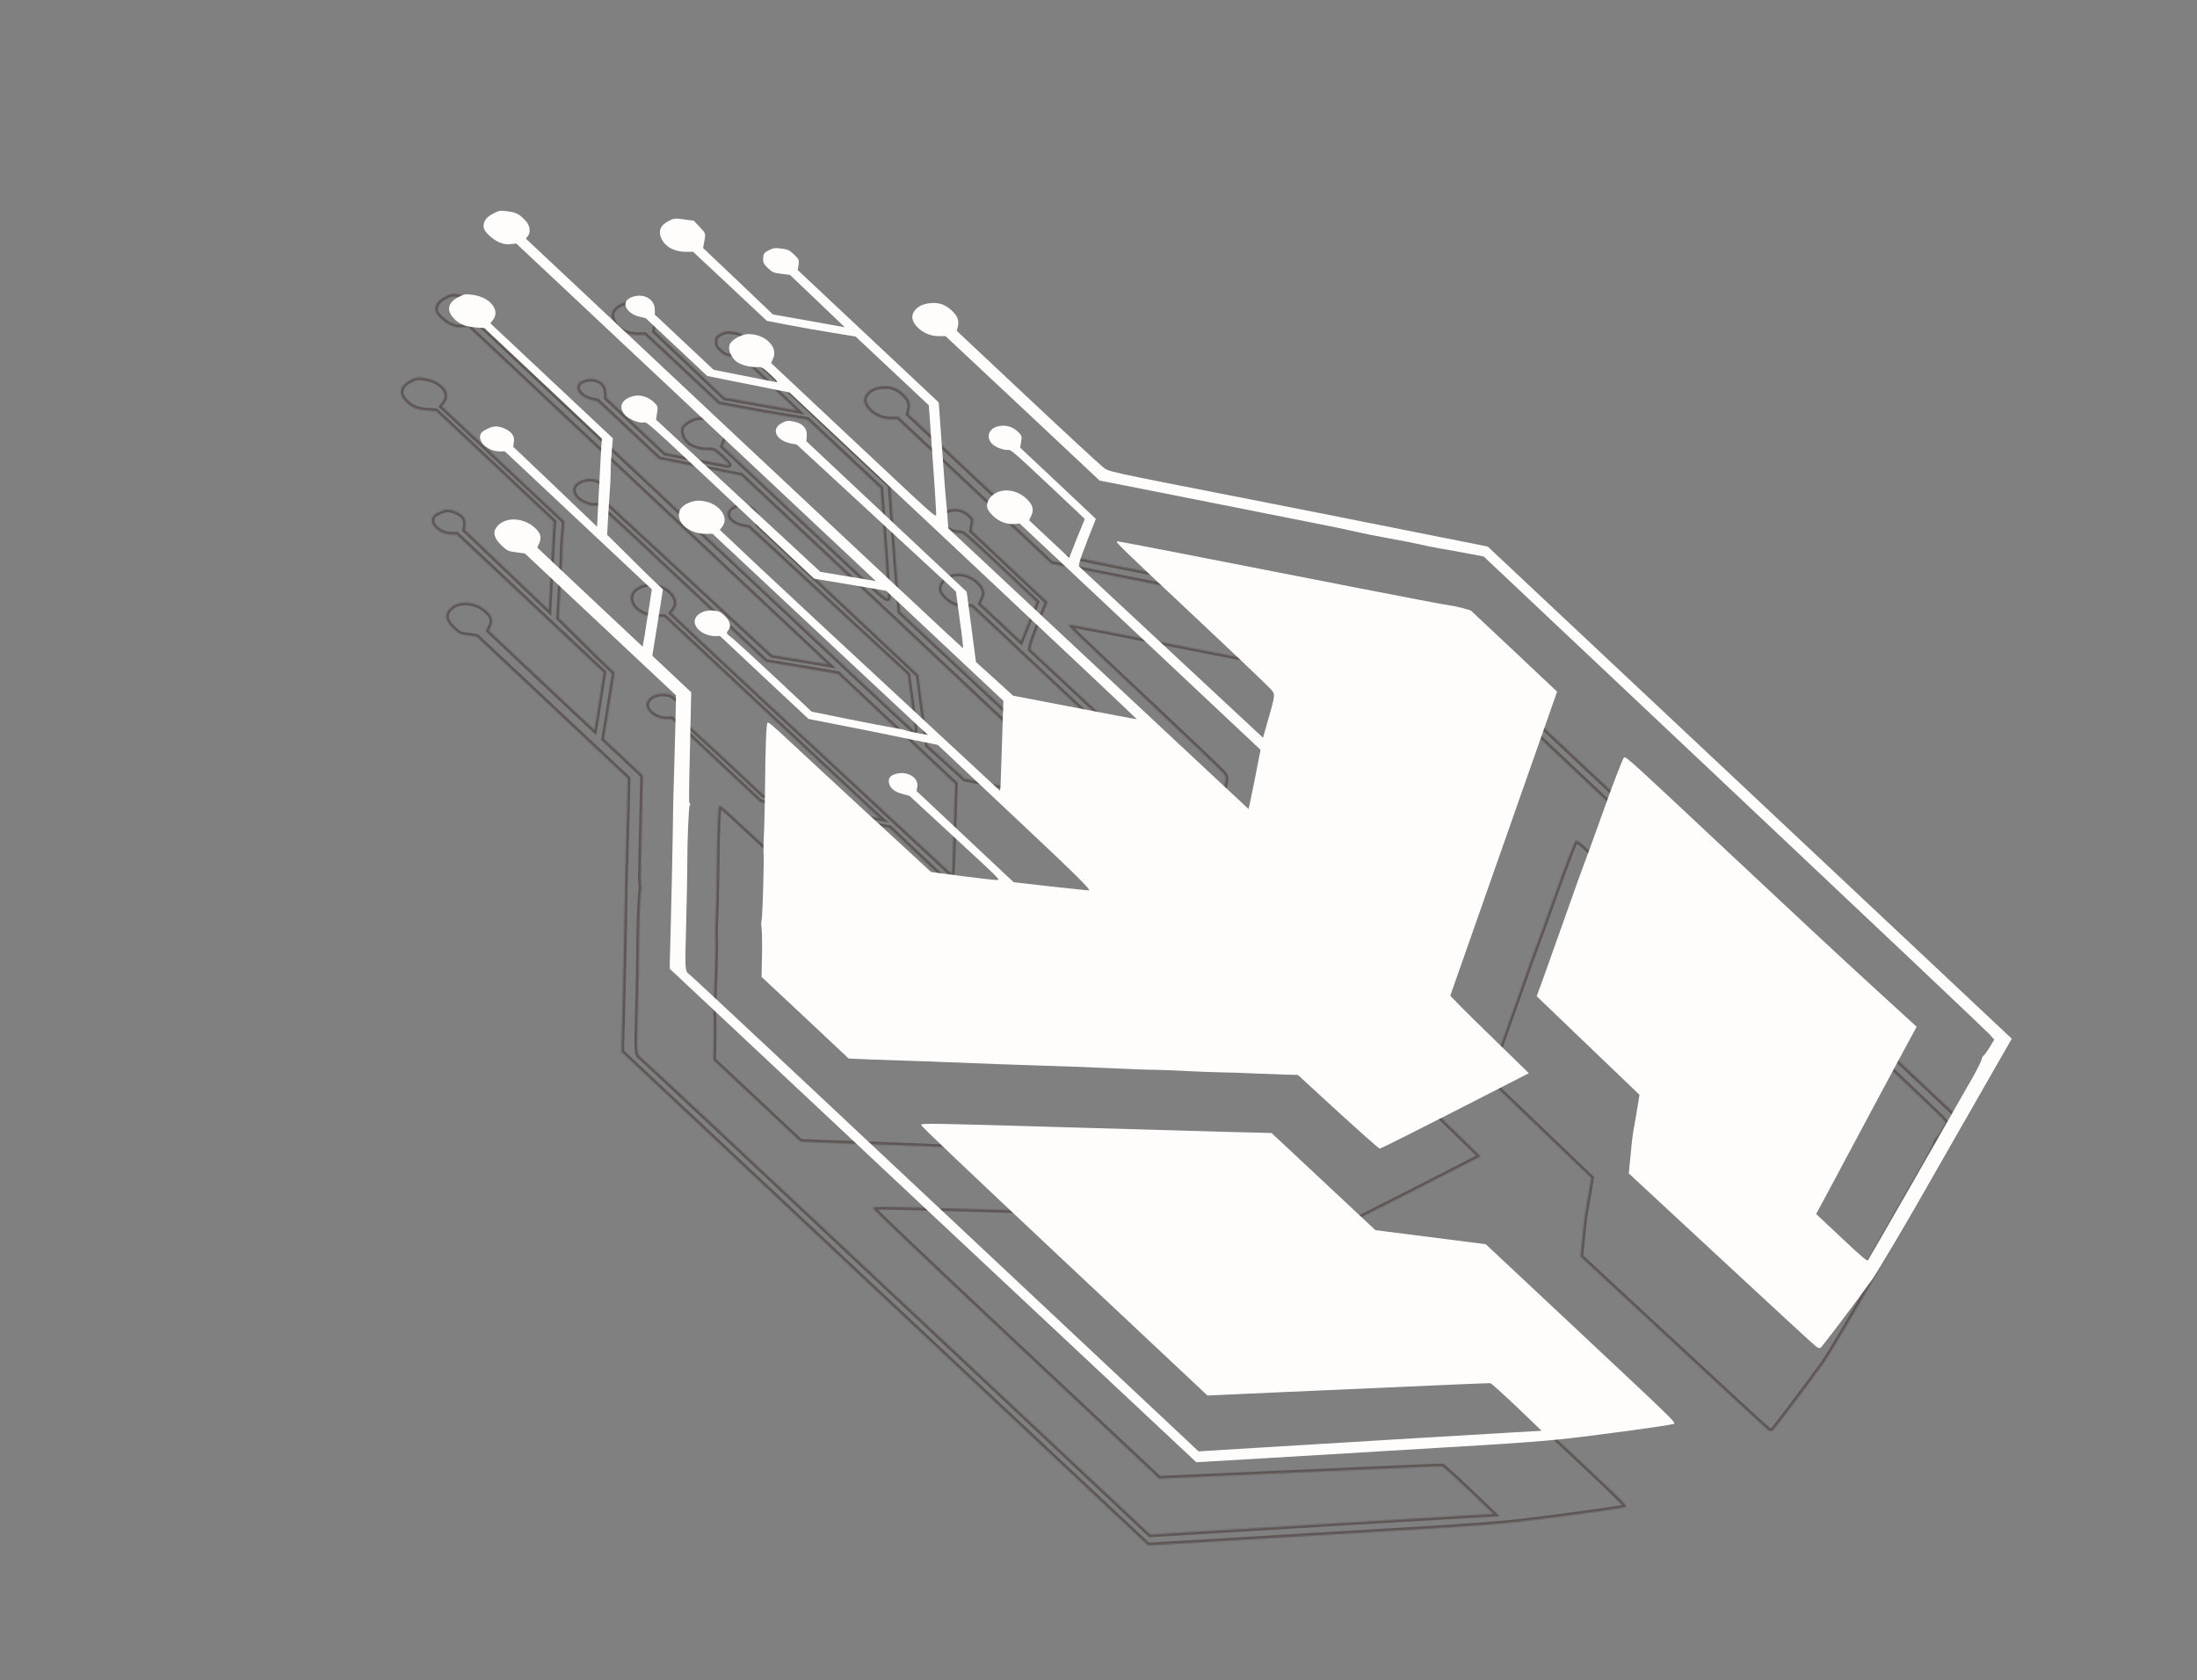 <svg width="1638" height="1253" viewBox="0 0 1638 1253" fill="none" xmlns="http://www.w3.org/2000/svg">
<rect x="0" y="0" width="1638" height="1253" fill="#808080" stroke="none"/>
<g id="LogoCombine">
<g id="back">
<g id="Vector">
<mask id="path-1-inside-1" fill="white">
<path d="M325.65 226.399C323.502 230.592 324.268 233.382 328.642 237.489C333.964 242.485 339.109 244.6 344.458 244.059L348.894 243.567L482.96 369.446L617.026 495.325L604.066 493.117C596.967 492.014 587.62 490.483 583.359 489.716L575.63 488.41L514.37 431.667L453.11 374.925L453.882 369.957C454.664 365.517 454.451 364.67 451.535 361.933C447.088 357.757 441.306 356.079 436.096 357.397C426.872 359.732 424.552 366.351 430.748 372.169C433.956 375.181 440.937 377.725 444.168 377.007C446.381 376.498 447.548 377.593 508.712 435.023L571.043 493.547L583.211 495.528C589.736 496.61 601.816 498.637 610.03 500.011L624.754 502.581L668.422 543.582L712.09 584.583L711.11 614.193C710.575 630.509 710.037 645.657 709.985 647.808L709.607 651.722L635.881 583.274C595.211 545.605 548.142 501.799 531.301 485.987L500.699 457.123L502.938 454.052C505.435 450.315 504.339 445.147 499.965 441.04C496.539 437.823 492.259 436.004 486.495 435.379C480.82 434.707 473.101 438.068 471.058 442.1C466.876 450.852 477.26 460.343 490.894 460.078L495.193 459.975L569.731 529.702C610.806 568.01 646.908 601.778 650.116 604.79L656.053 610.106L647.854 608.617C643.358 607.759 639.363 606.855 639.072 606.581C638.707 606.239 634.785 605.402 630.347 604.728C625.835 603.985 610.262 601.005 595.675 598.046L569.144 592.671L541.806 567.002C526.7 552.947 512.379 539.76 509.853 537.776C505.311 534.288 505.238 534.219 507.043 531.903C509.428 528.968 508.335 524.967 504.034 520.929C501.191 518.259 499.872 517.668 495.887 517.289C487.843 516.464 480.831 521.264 482.04 526.798C483.136 531.966 490.186 536.387 497.282 536.322L500.757 536.221L533.781 567.229L566.822 598.122L582.468 601.17C591.136 602.84 603.887 605.369 610.865 606.747C617.828 608.239 632.415 611.197 643.315 613.411L663.19 617.454L715.518 666.716C765.82 713.946 777.712 725.629 775.854 725.955C775.353 726.002 762.516 724.686 747.341 722.987L719.758 719.856L683.526 685.837L647.366 651.886L647.9 648.635C648.92 642.477 641.95 637.485 633.959 638.65C628.489 639.465 626.022 641.806 626.734 645.579C627.56 649.718 630.654 652.364 636.849 654.041L642.089 655.469L675.979 686.772C708.921 717.185 709.869 718.075 707.542 718.218C706.128 718.313 694.527 716.994 681.575 715.312L658.186 712.239L613.621 671.171C589.151 648.584 561.838 623.327 553.09 615.113C540.624 603.408 536.858 600.261 536.278 600.88C535.31 601.912 534.652 617.335 534.345 651.588C534.16 665.386 533.777 681.197 533.442 686.575C533.18 692.021 533.128 697.147 533.251 698.039C533.824 701.035 532.54 745.884 531.81 748.174C531.474 749.41 531.447 751.973 531.767 753.826C532.086 755.678 532.318 764.692 532.121 773.822L531.789 790.457L564.319 820.872L596.76 851.332L611.916 851.978C620.274 852.322 632.664 852.701 639.389 852.935C646.203 853.123 658.917 853.547 667.598 853.936C693.981 855.034 723.912 856.099 742.292 856.668C751.902 856.895 772.562 857.664 788.202 858.378C803.77 859.023 817.94 859.649 819.588 859.645C826.345 859.65 838.809 860.098 851.241 860.774C858.524 861.144 868.853 861.529 874.196 861.629C879.627 861.683 889.884 862 897.167 862.369C904.539 862.693 915.192 863.123 921.02 863.29L931.616 863.537L961.512 890.961C977.963 906.019 991.982 918.406 992.629 918.496C993.187 918.631 1018.52 905.935 1048.85 890.433L1103.86 862.259L1074.46 833.622C1058.27 817.9 1045.18 804.709 1045.32 804.32C1045.46 803.931 1063.44 752.768 1085.24 690.704L1124.91 577.753L1092.78 547.452L1060.55 517.197L1054.21 515.383C1050.72 514.432 1046.38 513.596 1044.68 513.418C1042.88 513.285 1009.89 507.011 971.22 499.425C850.166 475.674 799.613 465.854 797.083 465.678C794.876 465.546 799.161 469.699 851.432 518.778C882.707 548.143 909.632 573.812 911.48 575.935C915.014 580.159 915.1 578.946 908.015 603.859L905.634 612.102L836.97 548.149L768.306 484.195L768.912 481.013C769.313 479.319 772.147 471.372 775.32 463.356L781.032 448.926L752.835 422.321L724.549 395.763L725.331 391.322C726.033 387.453 725.748 386.539 722.832 383.801C718.822 380.036 713.816 378.699 708.388 379.812C700.996 381.41 698.717 388.326 703.966 393.254C706.445 395.582 712.164 397.717 715.332 397.457C717.748 397.268 718.639 397.975 745.393 423.096L772.789 448.947L769.663 456.621C767.927 460.812 765.211 467.318 763.862 471.097L761.098 477.945L746.153 463.913L731.281 449.949L732.801 446.719C735.085 442.137 734.05 438.319 729.238 433.801C720.199 425.313 706.209 425.762 701.083 434.79C698.757 439.075 699.637 442.23 704.522 446.816C709.115 451.129 714.761 453.196 720.433 452.701L724.264 452.416L814.078 536.746L903.804 621.122L899.5 643.213C897.08 655.3 894.962 665.213 894.873 665.259C894.8 665.191 844.232 618.098 782.833 560.578L671.027 455.988L670.434 447.799C670.156 443.269 669.625 437.596 669.312 435.103C668.999 432.61 667.705 415.224 666.368 396.374L663.878 362.082L611.316 312.73L558.754 263.378L559.383 259.441C559.876 255.893 559.647 255.161 556.075 251.807C552.576 248.522 551.492 248.021 546.641 247.348C541.952 246.696 540.522 246.906 537.148 248.654C533.685 250.448 533.161 251.25 532.951 254.545C532.829 257.795 533.406 258.983 536.541 261.926C539.967 265.143 540.744 265.485 546.581 266.179L552.903 266.94L573.429 286.472L593.867 306.049L567.095 301.223L540.235 296.443L514.257 271.663L488.19 246.93L489.187 241.527C490.258 236.193 490.128 235.942 485.744 231.309L481.288 226.607L474.012 225.597C467.471 224.63 466.38 224.77 462.473 226.794C456.613 229.829 454.747 233.77 456.74 239.004C459.407 245.907 466.755 249.961 476.502 249.798L480.713 249.741L508.285 275.5L535.696 301.237L551.828 304.352C560.496 306.023 575.454 308.683 584.889 310.168L601.892 312.938L629.158 338.538L656.496 364.207L659.313 403.851C660.974 425.721 662.061 444.594 661.975 445.807C661.673 447.982 660.652 447.024 600.29 390.347L538.907 332.713L540.474 329.139C544.285 320.686 534.257 311.011 521.964 311.112C517.43 311.124 510.681 314.62 508.378 318.149C506.462 321.266 508.214 327.05 512.061 330.793C515.196 333.736 521.99 335.846 527.938 335.739C532.238 335.636 532.311 335.704 538.523 341.408C543.845 346.405 544.324 347.113 542.383 346.844C541.09 346.664 530.101 344.496 518.069 342.126L496.019 337.722L474.148 317.187L452.278 296.652L452.187 292.557C451.949 284.183 442.175 279.793 433.562 284.255C426.903 287.704 431.206 295.884 440.78 298.147L445.406 299.256L468.37 320.818L491.334 342.379L510.975 346.331C521.802 348.477 535.508 351.255 541.605 352.451L552.593 354.619L682.285 476.391C753.583 543.335 811.727 598.186 811.549 598.278C811.371 598.37 790.478 594.536 765.21 589.569L719.298 580.743L705.472 568.15L691.63 555.67L688.19 529.413L684.733 503.269L624.954 447.14L565.175 391.012L565.512 386.801C565.863 381.309 562.338 377.611 555.522 376.256C551.673 375.489 550.332 375.652 547.046 377.354C538.522 381.77 542.276 390.34 553.734 392.689L558.068 393.524L617.376 448.304L676.683 503.084L679.529 524.127C681.222 535.677 682.287 545.216 682.02 545.354C681.754 545.492 608.31 476.792 518.787 392.736L356.071 239.956L357.787 237.686C359.728 234.981 358.998 230.155 356.291 227.097C351.283 221.618 349.131 220.503 342.825 219.627C337.092 218.773 336.163 218.935 331.812 221.189C328.616 222.845 326.551 224.658 325.65 226.399Z"/>
</mask>
<path d="M325.65 226.399C323.502 230.592 324.268 233.382 328.642 237.489C333.964 242.485 339.109 244.6 344.458 244.059L348.894 243.567L482.96 369.446L617.026 495.325L604.066 493.117C596.967 492.014 587.62 490.483 583.359 489.716L575.63 488.41L514.37 431.667L453.11 374.925L453.882 369.957C454.664 365.517 454.451 364.67 451.535 361.933C447.088 357.757 441.306 356.079 436.096 357.397C426.872 359.732 424.552 366.351 430.748 372.169C433.956 375.181 440.937 377.725 444.168 377.007C446.381 376.498 447.548 377.593 508.712 435.023L571.043 493.547L583.211 495.528C589.736 496.61 601.816 498.637 610.03 500.011L624.754 502.581L668.422 543.582L712.09 584.583L711.11 614.193C710.575 630.509 710.037 645.657 709.985 647.808L709.607 651.722L635.881 583.274C595.211 545.605 548.142 501.799 531.301 485.987L500.699 457.123L502.938 454.052C505.435 450.315 504.339 445.147 499.965 441.04C496.539 437.823 492.259 436.004 486.495 435.379C480.82 434.707 473.101 438.068 471.058 442.1C466.876 450.852 477.26 460.343 490.894 460.078L495.193 459.975L569.731 529.702C610.806 568.01 646.908 601.778 650.116 604.79L656.053 610.106L647.854 608.617C643.358 607.759 639.363 606.855 639.072 606.581C638.707 606.239 634.785 605.402 630.347 604.728C625.835 603.985 610.262 601.005 595.675 598.046L569.144 592.671L541.806 567.002C526.7 552.947 512.379 539.76 509.853 537.776C505.311 534.288 505.238 534.219 507.043 531.903C509.428 528.968 508.335 524.967 504.034 520.929C501.191 518.259 499.872 517.668 495.887 517.289C487.843 516.464 480.831 521.264 482.04 526.798C483.136 531.966 490.186 536.387 497.282 536.322L500.757 536.221L533.781 567.229L566.822 598.122L582.468 601.17C591.136 602.84 603.887 605.369 610.865 606.747C617.828 608.239 632.415 611.197 643.315 613.411L663.19 617.454L715.518 666.716C765.82 713.946 777.712 725.629 775.854 725.955C775.353 726.002 762.516 724.686 747.341 722.987L719.758 719.856L683.526 685.837L647.366 651.886L647.9 648.635C648.92 642.477 641.95 637.485 633.959 638.65C628.489 639.465 626.022 641.806 626.734 645.579C627.56 649.718 630.654 652.364 636.849 654.041L642.089 655.469L675.979 686.772C708.921 717.185 709.869 718.075 707.542 718.218C706.128 718.313 694.527 716.994 681.575 715.312L658.186 712.239L613.621 671.171C589.151 648.584 561.838 623.327 553.09 615.113C540.624 603.408 536.858 600.261 536.278 600.88C535.31 601.912 534.652 617.335 534.345 651.588C534.16 665.386 533.777 681.197 533.442 686.575C533.18 692.021 533.128 697.147 533.251 698.039C533.824 701.035 532.54 745.884 531.81 748.174C531.474 749.41 531.447 751.973 531.767 753.826C532.086 755.678 532.318 764.692 532.121 773.822L531.789 790.457L564.319 820.872L596.76 851.332L611.916 851.978C620.274 852.322 632.664 852.701 639.389 852.935C646.203 853.123 658.917 853.547 667.598 853.936C693.981 855.034 723.912 856.099 742.292 856.668C751.902 856.895 772.562 857.664 788.202 858.378C803.77 859.023 817.94 859.649 819.588 859.645C826.345 859.65 838.809 860.098 851.241 860.774C858.524 861.144 868.853 861.529 874.196 861.629C879.627 861.683 889.884 862 897.167 862.369C904.539 862.693 915.192 863.123 921.02 863.29L931.616 863.537L961.512 890.961C977.963 906.019 991.982 918.406 992.629 918.496C993.187 918.631 1018.52 905.935 1048.85 890.433L1103.86 862.259L1074.46 833.622C1058.27 817.9 1045.18 804.709 1045.32 804.32C1045.46 803.931 1063.44 752.768 1085.24 690.704L1124.91 577.753L1092.78 547.452L1060.55 517.197L1054.21 515.383C1050.72 514.432 1046.38 513.596 1044.68 513.418C1042.88 513.285 1009.89 507.011 971.22 499.425C850.166 475.674 799.613 465.854 797.083 465.678C794.876 465.546 799.161 469.699 851.432 518.778C882.707 548.143 909.632 573.812 911.48 575.935C915.014 580.159 915.1 578.946 908.015 603.859L905.634 612.102L836.97 548.149L768.306 484.195L768.912 481.013C769.313 479.319 772.147 471.372 775.32 463.356L781.032 448.926L752.835 422.321L724.549 395.763L725.331 391.322C726.033 387.453 725.748 386.539 722.832 383.801C718.822 380.036 713.816 378.699 708.388 379.812C700.996 381.41 698.717 388.326 703.966 393.254C706.445 395.582 712.164 397.717 715.332 397.457C717.748 397.268 718.639 397.975 745.393 423.096L772.789 448.947L769.663 456.621C767.927 460.812 765.211 467.318 763.862 471.097L761.098 477.945L746.153 463.913L731.281 449.949L732.801 446.719C735.085 442.137 734.05 438.319 729.238 433.801C720.199 425.313 706.209 425.762 701.083 434.79C698.757 439.075 699.637 442.23 704.522 446.816C709.115 451.129 714.761 453.196 720.433 452.701L724.264 452.416L814.078 536.746L903.804 621.122L899.5 643.213C897.08 655.3 894.962 665.213 894.873 665.259C894.8 665.191 844.232 618.098 782.833 560.578L671.027 455.988L670.434 447.799C670.156 443.269 669.625 437.596 669.312 435.103C668.999 432.61 667.705 415.224 666.368 396.374L663.878 362.082L611.316 312.73L558.754 263.378L559.383 259.441C559.876 255.893 559.647 255.161 556.075 251.807C552.576 248.522 551.492 248.021 546.641 247.348C541.952 246.696 540.522 246.906 537.148 248.654C533.685 250.448 533.161 251.25 532.951 254.545C532.829 257.795 533.406 258.983 536.541 261.926C539.967 265.143 540.744 265.485 546.581 266.179L552.903 266.94L573.429 286.472L593.867 306.049L567.095 301.223L540.235 296.443L514.257 271.663L488.19 246.93L489.187 241.527C490.258 236.193 490.128 235.942 485.744 231.309L481.288 226.607L474.012 225.597C467.471 224.63 466.38 224.77 462.473 226.794C456.613 229.829 454.747 233.77 456.74 239.004C459.407 245.907 466.755 249.961 476.502 249.798L480.713 249.741L508.285 275.5L535.696 301.237L551.828 304.352C560.496 306.023 575.454 308.683 584.889 310.168L601.892 312.938L629.158 338.538L656.496 364.207L659.313 403.851C660.974 425.721 662.061 444.594 661.975 445.807C661.673 447.982 660.652 447.024 600.29 390.347L538.907 332.713L540.474 329.139C544.285 320.686 534.257 311.011 521.964 311.112C517.43 311.124 510.681 314.62 508.378 318.149C506.462 321.266 508.214 327.05 512.061 330.793C515.196 333.736 521.99 335.846 527.938 335.739C532.238 335.636 532.311 335.704 538.523 341.408C543.845 346.405 544.324 347.113 542.383 346.844C541.09 346.664 530.101 344.496 518.069 342.126L496.019 337.722L474.148 317.187L452.278 296.652L452.187 292.557C451.949 284.183 442.175 279.793 433.562 284.255C426.903 287.704 431.206 295.884 440.78 298.147L445.406 299.256L468.37 320.818L491.334 342.379L510.975 346.331C521.802 348.477 535.508 351.255 541.605 352.451L552.593 354.619L682.285 476.391C753.583 543.335 811.727 598.186 811.549 598.278C811.371 598.37 790.478 594.536 765.21 589.569L719.298 580.743L705.472 568.15L691.63 555.67L688.19 529.413L684.733 503.269L624.954 447.14L565.175 391.012L565.512 386.801C565.863 381.309 562.338 377.611 555.522 376.256C551.673 375.489 550.332 375.652 547.046 377.354C538.522 381.77 542.276 390.34 553.734 392.689L558.068 393.524L617.376 448.304L676.683 503.084L679.529 524.127C681.222 535.677 682.287 545.216 682.02 545.354C681.754 545.492 608.31 476.792 518.787 392.736L356.071 239.956L357.787 237.686C359.728 234.981 358.998 230.155 356.291 227.097C351.283 221.618 349.131 220.503 342.825 219.627C337.092 218.773 336.163 218.935 331.812 221.189C328.616 222.845 326.551 224.658 325.65 226.399Z" stroke="#5E5555" stroke-width="4" mask="url(#path-1-inside-1)"/>
</g>
<g id="Vector_2">
<mask id="path-2-inside-2" fill="white">
<path d="M299.676 288.817C297.77 292.46 299.04 296.37 303.341 300.408C307.35 304.173 311.589 305.695 319.753 306.245L325.064 306.574L368.951 347.781L412.749 389.034L412.108 398.394C411.805 403.542 411.065 418.371 410.344 431.278L409.146 454.733L377.935 424.911L346.635 395.134L347.176 391.243C347.795 386.78 344.902 383.286 338.948 381.06C334.402 379.379 331.485 379.615 326.424 382.237C323.316 383.847 322.244 385.039 321.958 387.099C321.163 392.822 328.831 398.727 337.002 398.637L340.388 398.583L395.21 450.057L449.959 501.462L447.954 514.716C446.775 522.018 445.189 531.654 444.57 536.118L443.118 544.198L403.824 507.304L364.546 470.295L365.84 467.5C367.963 462.896 367.171 459.695 363.016 455.793C353.903 447.237 339.242 447.184 333.767 455.756C331.27 459.492 332.8 463.904 338.195 468.969C342.204 472.734 342.819 473.052 348.891 473.837L355.359 474.735L411.712 527.647L467.992 580.49L467.543 602.708C467.241 614.973 466.759 633.279 466.42 643.439C466.007 653.53 465.787 666.39 465.76 671.927C465.779 680.095 464.197 752.608 463.402 778.511L463.327 784.391L659.537 968.361L855.909 1152.35L903.264 1149.6C950.295 1146.8 993.585 1144.23 1069.05 1139.66C1090.82 1138.37 1116.3 1136.43 1125.84 1135.42C1151.51 1132.74 1209.88 1124.81 1211.92 1123.75C1213.7 1122.83 1213.04 1122.22 1142.68 1056.28L1071.73 989.789L1030.59 984.543L989.46 979.298L950.733 943.065L912.006 906.833L876.936 905.987C857.643 905.466 812.17 904.167 775.733 903.074C652.132 899.441 651.469 899.465 650.778 900.886C650.448 901.482 683.789 933.175 757.274 1002.17L864.22 1102.59L919.197 1100.13C1048.64 1094.37 1073.76 1093.25 1075.22 1093.45C1075.86 1093.54 1084.8 1101.55 1094.99 1111.25L1113.39 1128.91L1091.3 1130.16C1058.48 1132.07 957.847 1138.1 904.569 1141.38L857.611 1144.25L669.436 967.694C565.989 870.564 479.86 789.954 477.99 788.586C474.63 786.078 474.63 786.078 475.529 752.898C476.011 734.593 476.417 715.052 476.388 709.332C476.356 689.38 477.466 662.996 478.265 662.582C478.798 662.306 478.788 661.779 478.424 661.437C477.476 660.547 477.528 658.396 478.567 612.93L479.35 578.218L464.842 564.597L450.335 550.975L454.342 526.276L458.276 501.509L452.371 495.965C449.09 492.884 439.733 483.711 431.559 475.519L416.637 460.731L417.351 448.465C417.715 441.692 418.371 432.217 418.715 427.366C419.06 422.514 419.312 416.542 419.307 414.208C419.228 411.806 419.503 405.078 420.063 399.265L420.935 388.829L375.226 345.911L329.59 303.062L331.499 300.586C337.196 293.386 329.479 283.682 316.705 281.908C311.135 281.076 310.206 281.239 305.855 283.493C302.658 285.149 300.593 286.962 299.676 288.817Z"/>
</mask>
<path d="M299.676 288.817C297.77 292.46 299.04 296.37 303.341 300.408C307.35 304.173 311.589 305.695 319.753 306.245L325.064 306.574L368.951 347.781L412.749 389.034L412.108 398.394C411.805 403.542 411.065 418.371 410.344 431.278L409.146 454.733L377.935 424.911L346.635 395.134L347.176 391.243C347.795 386.78 344.902 383.286 338.948 381.06C334.402 379.379 331.485 379.615 326.424 382.237C323.316 383.847 322.244 385.039 321.958 387.099C321.163 392.822 328.831 398.727 337.002 398.637L340.388 398.583L395.21 450.057L449.959 501.462L447.954 514.716C446.775 522.018 445.189 531.654 444.57 536.118L443.118 544.198L403.824 507.304L364.546 470.295L365.84 467.5C367.963 462.896 367.171 459.695 363.016 455.793C353.903 447.237 339.242 447.184 333.767 455.756C331.27 459.492 332.8 463.904 338.195 468.969C342.204 472.734 342.819 473.052 348.891 473.837L355.359 474.735L411.712 527.647L467.992 580.49L467.543 602.708C467.241 614.973 466.759 633.279 466.42 643.439C466.007 653.53 465.787 666.39 465.76 671.927C465.779 680.095 464.197 752.608 463.402 778.511L463.327 784.391L659.537 968.361L855.909 1152.35L903.264 1149.6C950.295 1146.8 993.585 1144.23 1069.05 1139.66C1090.82 1138.37 1116.3 1136.43 1125.84 1135.42C1151.51 1132.74 1209.88 1124.81 1211.92 1123.75C1213.7 1122.83 1213.04 1122.22 1142.68 1056.28L1071.73 989.789L1030.59 984.543L989.46 979.298L950.733 943.065L912.006 906.833L876.936 905.987C857.643 905.466 812.17 904.167 775.733 903.074C652.132 899.441 651.469 899.465 650.778 900.886C650.448 901.482 683.789 933.175 757.274 1002.17L864.22 1102.59L919.197 1100.13C1048.64 1094.37 1073.76 1093.25 1075.22 1093.45C1075.86 1093.54 1084.8 1101.55 1094.99 1111.25L1113.39 1128.91L1091.3 1130.16C1058.48 1132.07 957.847 1138.1 904.569 1141.38L857.611 1144.25L669.436 967.694C565.989 870.564 479.86 789.954 477.99 788.586C474.63 786.078 474.63 786.078 475.529 752.898C476.011 734.593 476.417 715.052 476.388 709.332C476.356 689.38 477.466 662.996 478.265 662.582C478.798 662.306 478.788 661.779 478.424 661.437C477.476 660.547 477.528 658.396 478.567 612.93L479.35 578.218L464.842 564.597L450.335 550.975L454.342 526.276L458.276 501.509L452.371 495.965C449.09 492.884 439.733 483.711 431.559 475.519L416.637 460.731L417.351 448.465C417.715 441.692 418.371 432.217 418.715 427.366C419.06 422.514 419.312 416.542 419.307 414.208C419.228 411.806 419.503 405.078 420.063 399.265L420.935 388.829L375.226 345.911L329.59 303.062L331.499 300.586C337.196 293.386 329.479 283.682 316.705 281.908C311.135 281.076 310.206 281.239 305.855 283.493C302.658 285.149 300.593 286.962 299.676 288.817Z" stroke="#5E5555" stroke-width="4" mask="url(#path-2-inside-2)"/>
</g>
<g id="Vector_3">
<mask id="path-3-inside-3" fill="white">
<path d="M645.435 294.313C642.939 298.049 644.145 302.416 648.738 306.728C653.128 310.721 658.685 312.834 664.722 312.681L668.933 312.624L726.395 366.448L783.842 420.386L799.092 423.321C807.509 425.014 840.799 431.562 872.957 437.953C905.115 444.343 940.078 451.298 950.744 453.421C961.336 455.475 972.94 457.961 976.522 458.867C980.032 459.704 990.697 461.827 1000.26 463.564C1009.76 465.232 1019.94 467.287 1022.89 467.989C1025.75 468.736 1032.8 470.182 1038.36 471.128C1044 472.029 1053.4 473.743 1059.34 474.917L1070.18 476.948L1257.22 653.345C1360.11 750.339 1445.77 831.408 1447.61 833.531L1450.89 837.252L1447.39 842.89C1445.56 845.96 1443.53 848.712 1442.99 848.987C1442.37 849.309 1441.7 850.615 1441.43 851.92C1441.26 853.179 1438.19 859.228 1434.79 865.346C1416.99 896.762 1357.47 1000.77 1356.68 1001.71C1355.91 1002.54 1353.11 1000.17 1336.92 984.972L1318.04 967.243L1324.91 954.549C1328.68 947.607 1342.85 920.936 1356.54 895.365C1370.22 869.795 1384.02 844.063 1387.21 838.266L1392.97 827.634L1360.36 797.793C1342.37 781.412 1293.62 736.031 1251.99 696.946C1180.48 629.797 1176.31 626.01 1174.88 626.746C1174 627.205 1167.3 644.589 1159.87 665.43C1152.46 686.157 1145.66 704.868 1144.8 706.907C1143.94 708.945 1137.76 726.168 1131.09 745.131C1124.41 764.093 1116.78 785.255 1114.32 792.263L1109.69 804.86L1148.01 841.619L1186.34 878.379L1184.72 888.245C1183.88 893.67 1182.71 900.331 1182.17 903.055C1181.55 905.711 1180.5 914.431 1179.8 922.441L1178.36 936.997L1247.27 1000.93C1285.23 1036.18 1317.08 1065.56 1318.22 1066.25C1319.35 1067.04 1320.7 1067.41 1321.23 1067.13C1322.3 1066.58 1349.05 1031.16 1359.79 1016.14C1364 1010.14 1383.35 977.596 1402.56 943.751C1421.92 909.928 1443.58 872.05 1450.78 859.401L1463.92 836.554L1268.56 652.994L1073.19 469.549L1011.6 457.265C977.683 450.513 948.007 444.642 945.525 444.122C943.042 443.602 921.55 439.335 897.559 434.662C785.569 412.694 791.165 413.938 786.315 410.289C783.935 408.442 758.444 384.897 729.721 357.928L677.378 308.781L678.162 305.507C679.137 300.859 678.006 297.728 673.705 293.689C668.894 289.172 664.186 287.468 658.012 288.01C651.928 288.507 647.843 290.623 645.435 294.313Z"/>
</mask>
<path d="M645.435 294.313C642.939 298.049 644.145 302.416 648.738 306.728C653.128 310.721 658.685 312.834 664.722 312.681L668.933 312.624L726.395 366.448L783.842 420.386L799.092 423.321C807.509 425.014 840.799 431.562 872.957 437.953C905.115 444.343 940.078 451.298 950.744 453.421C961.336 455.475 972.94 457.961 976.522 458.867C980.032 459.704 990.697 461.827 1000.26 463.564C1009.76 465.232 1019.94 467.287 1022.89 467.989C1025.75 468.736 1032.8 470.182 1038.36 471.128C1044 472.029 1053.4 473.743 1059.34 474.917L1070.18 476.948L1257.22 653.345C1360.11 750.339 1445.77 831.408 1447.61 833.531L1450.89 837.252L1447.39 842.89C1445.56 845.96 1443.53 848.712 1442.99 848.987C1442.37 849.309 1441.7 850.615 1441.43 851.92C1441.26 853.179 1438.19 859.228 1434.79 865.346C1416.99 896.762 1357.47 1000.77 1356.68 1001.71C1355.91 1002.54 1353.11 1000.17 1336.92 984.972L1318.04 967.243L1324.91 954.549C1328.68 947.607 1342.85 920.936 1356.54 895.365C1370.22 869.795 1384.02 844.063 1387.21 838.266L1392.97 827.634L1360.36 797.793C1342.37 781.412 1293.62 736.031 1251.99 696.946C1180.48 629.797 1176.31 626.01 1174.88 626.746C1174 627.205 1167.3 644.589 1159.87 665.43C1152.46 686.157 1145.66 704.868 1144.8 706.907C1143.94 708.945 1137.76 726.168 1131.09 745.131C1124.41 764.093 1116.78 785.255 1114.32 792.263L1109.69 804.86L1148.01 841.619L1186.34 878.379L1184.72 888.245C1183.88 893.67 1182.71 900.331 1182.17 903.055C1181.55 905.711 1180.5 914.431 1179.8 922.441L1178.36 936.997L1247.27 1000.93C1285.23 1036.18 1317.08 1065.56 1318.22 1066.25C1319.35 1067.04 1320.7 1067.41 1321.23 1067.13C1322.3 1066.58 1349.05 1031.16 1359.79 1016.14C1364 1010.14 1383.35 977.596 1402.56 943.751C1421.92 909.928 1443.58 872.05 1450.78 859.401L1463.92 836.554L1268.56 652.994L1073.19 469.549L1011.6 457.265C977.683 450.513 948.007 444.642 945.525 444.122C943.042 443.602 921.55 439.335 897.559 434.662C785.569 412.694 791.165 413.938 786.315 410.289C783.935 408.442 758.444 384.897 729.721 357.928L677.378 308.781L678.162 305.507C679.137 300.859 678.006 297.728 673.705 293.689C668.894 289.172 664.186 287.468 658.012 288.01C651.928 288.507 647.843 290.623 645.435 294.313Z" stroke="#5E5555" stroke-width="4" mask="url(#path-3-inside-3)"/>
</g>
</g>
<g id="front">
<path id="Vector_4" d="M361.65 164.399C359.502 168.592 360.268 171.382 364.642 175.489C369.964 180.485 375.109 182.6 380.458 182.059L384.894 181.567L518.96 307.446L653.026 433.325L640.066 431.117C632.967 430.014 623.62 428.483 619.359 427.716L611.63 426.41L550.37 369.667L489.11 312.925L489.882 307.957C490.664 303.517 490.451 302.67 487.535 299.933C483.088 295.757 477.306 294.079 472.096 295.397C462.872 297.732 460.552 304.351 466.748 310.169C469.956 313.181 476.937 315.725 480.168 315.007C482.381 314.498 483.548 315.593 544.712 373.023L607.043 431.547L619.211 433.528C625.736 434.61 637.816 436.637 646.03 438.011L660.754 440.581L704.422 481.582L748.09 522.583L747.11 552.193C746.575 568.509 746.037 583.657 745.985 585.808L745.607 589.722L671.881 521.274C631.211 483.605 584.142 439.799 567.301 423.987L536.699 395.123L538.938 392.052C541.435 388.315 540.339 383.147 535.965 379.04C532.539 375.823 528.259 374.004 522.495 373.379C516.82 372.707 509.101 376.068 507.058 380.1C502.876 388.852 513.26 398.343 526.894 398.078L531.193 397.975L605.731 467.702C646.806 506.01 682.908 539.778 686.116 542.79L692.053 548.106L683.854 546.617C679.358 545.759 675.363 544.855 675.072 544.581C674.707 544.239 670.785 543.402 666.347 542.728C661.835 541.985 646.262 539.005 631.675 536.046L605.144 530.671L577.806 505.002C562.7 490.947 548.379 477.76 545.853 475.776C541.311 472.288 541.238 472.219 543.043 469.903C545.428 466.968 544.335 462.967 540.034 458.929C537.191 456.259 535.872 455.668 531.887 455.289C523.843 454.464 516.831 459.264 518.04 464.798C519.136 469.966 526.186 474.387 533.282 474.322L536.757 474.221L569.781 505.229L602.822 536.122L618.468 539.17C627.136 540.84 639.887 543.369 646.865 544.747C653.828 546.239 668.415 549.197 679.315 551.411L699.19 555.454L751.518 604.716C801.82 651.946 813.712 663.629 811.854 663.955C811.353 664.002 798.516 662.686 783.341 660.987L755.758 657.856L719.526 623.837L683.366 589.886L683.9 586.635C684.92 580.477 677.95 575.485 669.959 576.65C664.489 577.465 662.022 579.806 662.734 583.579C663.56 587.718 666.654 590.364 672.849 592.041L678.089 593.469L711.979 624.772C744.921 655.185 745.869 656.075 743.542 656.218C742.128 656.313 730.526 654.994 717.575 653.312L694.186 650.239L649.621 609.171C625.151 586.584 597.838 561.327 589.09 553.113C576.624 541.408 572.858 538.261 572.278 538.88C571.31 539.912 570.652 555.335 570.345 589.588C570.16 603.386 569.777 619.197 569.442 624.575C569.18 630.021 569.128 635.147 569.251 636.039C569.824 639.035 568.54 683.884 567.81 686.174C567.474 687.41 567.447 689.973 567.767 691.826C568.086 693.678 568.318 702.692 568.121 711.822L567.789 728.457L600.319 758.872L632.76 789.332L647.916 789.978C656.274 790.322 668.664 790.701 675.389 790.935C682.203 791.123 694.917 791.547 703.598 791.936C729.981 793.034 759.912 794.099 778.292 794.668C787.902 794.895 808.562 795.664 824.202 796.378C839.77 797.023 853.94 797.649 855.588 797.645C862.345 797.65 874.809 798.098 887.241 798.774C894.524 799.144 904.853 799.529 910.196 799.629C915.627 799.683 925.884 800 933.167 800.369C940.539 800.693 951.192 801.123 957.02 801.29L967.616 801.537L997.512 828.961C1013.96 844.019 1027.98 856.406 1028.63 856.496C1029.19 856.631 1054.52 843.935 1084.85 828.433L1139.86 800.259L1110.46 771.622C1094.27 755.9 1081.18 742.709 1081.32 742.32C1081.46 741.931 1099.44 690.768 1121.24 628.704L1160.91 515.753L1128.78 485.452L1096.55 455.197L1090.21 453.383C1086.72 452.432 1082.38 451.596 1080.68 451.418C1078.88 451.285 1045.89 445.011 1007.22 437.425C886.166 413.674 835.613 403.854 833.083 403.678C830.876 403.546 835.161 407.699 887.432 456.778C918.707 486.143 945.632 511.812 947.48 513.935C951.014 518.159 951.1 516.946 944.015 541.859L941.634 550.102L872.97 486.149L804.306 422.195L804.912 419.013C805.313 417.319 808.147 409.372 811.32 401.356L817.032 386.926L788.835 360.321L760.549 333.763L761.331 329.322C762.033 325.453 761.748 324.539 758.832 321.801C754.822 318.036 749.816 316.699 744.388 317.812C736.996 319.41 734.717 326.326 739.966 331.254C742.445 333.582 748.164 335.717 751.332 335.457C753.748 335.268 754.639 335.975 781.393 361.096L808.789 386.947L805.663 394.621C803.927 398.812 801.211 405.318 799.862 409.097L797.098 415.945L782.153 401.913L767.281 387.949L768.801 384.719C771.085 380.137 770.05 376.319 765.238 371.801C756.199 363.313 742.209 363.762 737.083 372.79C734.757 377.075 735.637 380.23 740.522 384.816C745.115 389.129 750.761 391.196 756.433 390.701L760.264 390.416L850.078 474.746L939.804 559.122L935.5 581.213C933.08 593.3 930.962 603.213 930.873 603.259C930.8 603.191 880.232 556.098 818.833 498.578L707.027 393.988L706.434 385.799C706.156 381.269 705.625 375.596 705.312 373.103C704.999 370.61 703.705 353.224 702.368 334.374L699.878 300.082L647.316 250.73L594.754 201.378L595.383 197.441C595.876 193.893 595.647 193.161 592.075 189.807C588.576 186.522 587.492 186.021 582.641 185.348C577.952 184.696 576.522 184.906 573.148 186.654C569.685 188.448 569.161 189.25 568.951 192.545C568.829 195.795 569.406 196.983 572.541 199.926C575.967 203.143 576.744 203.485 582.581 204.179L588.903 204.94L609.429 224.472L629.867 244.049L603.095 239.223L576.235 234.443L550.257 209.663L524.19 184.93L525.187 179.527C526.258 174.193 526.128 173.942 521.744 169.309L517.288 164.607L510.012 163.597C503.471 162.63 502.38 162.77 498.473 164.794C492.613 167.829 490.747 171.77 492.74 177.004C495.407 183.907 502.755 187.961 512.502 187.798L516.713 187.741L544.285 213.5L571.696 239.237L587.828 242.352C596.496 244.023 611.454 246.683 620.889 248.168L637.892 250.938L665.158 276.538L692.496 302.207L695.313 341.851C696.974 363.721 698.061 382.594 697.975 383.807C697.673 385.982 696.652 385.024 636.29 328.347L574.907 270.713L576.474 267.139C580.285 258.686 570.257 249.011 557.964 249.112C553.43 249.124 546.681 252.62 544.378 256.149C542.462 259.266 544.214 265.05 548.061 268.793C551.196 271.736 557.99 273.846 563.938 273.739C568.238 273.636 568.311 273.704 574.523 279.408C579.845 284.405 580.324 285.113 578.383 284.844C577.09 284.664 566.101 282.496 554.069 280.126L532.019 275.722L510.148 255.187L488.278 234.652L488.187 230.557C487.949 222.183 478.175 217.793 469.562 222.255C462.903 225.704 467.206 233.884 476.78 236.147L481.406 237.256L504.37 258.818L527.334 280.379L546.975 284.331C557.802 286.477 571.508 289.255 577.605 290.451L588.593 292.619L718.285 414.391C789.583 481.335 847.727 536.186 847.549 536.278C847.371 536.37 826.478 532.536 801.21 527.569L755.298 518.743L741.472 506.15L727.63 493.67L724.19 467.413L720.733 441.269L660.954 385.14L601.175 329.012L601.512 324.801C601.863 319.309 598.338 315.611 591.522 314.256C587.673 313.489 586.332 313.652 583.046 315.354C574.522 319.77 578.276 328.34 589.734 330.689L594.068 331.524L653.376 386.304L712.683 441.084L715.529 462.127C717.222 473.677 718.287 483.216 718.02 483.354C717.754 483.492 644.31 414.792 554.787 330.736L392.071 177.956L393.787 175.686C395.728 172.981 394.998 168.155 392.291 165.097C387.283 159.618 385.131 158.503 378.825 157.627C373.092 156.773 372.163 156.935 367.812 159.189C364.616 160.845 362.551 162.658 361.65 164.399Z" fill="#FFFCFC"/>
<path id="Vector_5" d="M335.676 226.817C333.77 230.46 335.04 234.37 339.341 238.408C343.35 242.173 347.589 243.695 355.753 244.245L361.064 244.574L404.951 285.781L448.749 327.034L448.108 336.394C447.805 341.542 447.065 356.371 446.344 369.278L445.146 392.733L413.935 362.911L382.635 333.134L383.176 329.243C383.795 324.78 380.902 321.286 374.948 319.06C370.402 317.379 367.485 317.615 362.424 320.237C359.316 321.847 358.244 323.039 357.958 325.099C357.163 330.822 364.831 336.727 373.002 336.637L376.388 336.583L431.21 388.057L485.959 439.462L483.954 452.716C482.775 460.018 481.189 469.654 480.57 474.118L479.118 482.198L439.824 445.304L400.546 408.295L401.84 405.5C403.963 400.896 403.171 397.695 399.016 393.793C389.903 385.237 375.242 385.184 369.767 393.756C367.27 397.492 368.8 401.904 374.195 406.969C378.204 410.734 378.819 411.052 384.891 411.837L391.359 412.735L447.712 465.647L503.992 518.49L503.543 540.708C503.241 552.973 502.759 571.279 502.42 581.439C502.007 591.53 501.787 604.39 501.76 609.927C501.779 618.095 500.197 690.608 499.402 716.511L499.327 722.391L695.537 906.361L891.909 1090.35L939.264 1087.6C986.295 1084.8 1029.58 1082.23 1105.05 1077.66C1126.82 1076.37 1152.3 1074.43 1161.84 1073.42C1187.51 1070.74 1245.88 1062.81 1247.92 1061.75C1249.7 1060.83 1249.04 1060.22 1178.68 994.276L1107.73 927.789L1066.59 922.543L1025.46 917.298L986.733 881.065L948.006 844.833L912.936 843.987C893.643 843.466 848.17 842.167 811.733 841.074C688.132 837.441 687.469 837.465 686.778 838.886C686.448 839.482 719.789 871.175 793.274 940.172L900.22 1040.59L955.197 1038.13C1084.64 1032.37 1109.76 1031.25 1111.22 1031.45C1111.86 1031.54 1120.8 1039.55 1130.99 1049.25L1149.39 1066.91L1127.3 1068.16C1094.48 1070.07 993.847 1076.1 940.569 1079.38L893.611 1082.25L705.436 905.694C601.989 808.564 515.86 727.954 513.99 726.586C510.63 724.078 510.63 724.078 511.529 690.898C512.011 672.593 512.417 653.052 512.388 647.332C512.356 627.38 513.466 600.996 514.265 600.582C514.798 600.306 514.788 599.779 514.424 599.437C513.476 598.547 513.528 596.396 514.567 550.93L515.35 516.218L500.842 502.597L486.335 488.975L490.342 464.276L494.276 439.509L488.371 433.965C485.09 430.884 475.733 421.711 467.559 413.519L452.637 398.731L453.351 386.465C453.715 379.692 454.371 370.217 454.715 365.366C455.06 360.514 455.312 354.542 455.307 352.208C455.228 349.806 455.503 343.078 456.063 337.265L456.935 326.829L411.226 283.911L365.59 241.062L367.499 238.586C373.196 231.386 365.479 221.682 352.705 219.908C347.135 219.076 346.206 219.239 341.855 221.493C338.658 223.149 336.593 224.962 335.676 226.817Z" fill="#FFFCFC"/>
<path id="Vector_6" d="M681.435 232.313C678.939 236.049 680.145 240.416 684.738 244.728C689.128 248.721 694.685 250.834 700.722 250.681L704.933 250.624L762.395 304.448L819.842 358.386L835.092 361.321C843.509 363.014 876.799 369.562 908.957 375.953C941.115 382.343 976.078 389.298 986.744 391.421C997.336 393.475 1008.94 395.961 1012.52 396.867C1016.03 397.704 1026.7 399.827 1036.26 401.564C1045.76 403.232 1055.94 405.287 1058.89 405.989C1061.75 406.736 1068.8 408.182 1074.36 409.128C1080 410.029 1089.4 411.743 1095.34 412.917L1106.18 414.948L1293.22 591.345C1396.11 688.339 1481.77 769.408 1483.61 771.531L1486.89 775.252L1483.39 780.89C1481.56 783.96 1479.53 786.712 1478.99 786.987C1478.37 787.309 1477.7 788.615 1477.43 789.92C1477.26 791.179 1474.19 797.228 1470.79 803.346C1452.99 834.762 1393.47 938.774 1392.68 939.714C1391.91 940.54 1389.11 938.168 1372.92 922.972L1354.04 905.243L1360.91 892.549C1364.68 885.607 1378.85 858.936 1392.54 833.365C1406.22 807.795 1420.02 782.063 1423.21 776.266L1428.97 765.634L1396.36 735.793C1378.37 719.412 1329.62 674.031 1287.99 634.946C1216.48 567.797 1212.31 564.01 1210.88 564.746C1210 565.205 1203.3 582.589 1195.87 603.43C1188.46 624.157 1181.66 642.868 1180.8 644.907C1179.94 646.945 1173.76 664.168 1167.09 683.131C1160.41 702.093 1152.78 723.255 1150.32 730.263L1145.69 742.86L1184.01 779.619L1222.34 816.379L1220.72 826.245C1219.88 831.67 1218.71 838.331 1218.17 841.055C1217.55 843.711 1216.5 852.431 1215.8 860.441L1214.36 874.997L1283.27 938.927C1321.23 974.177 1353.08 1003.56 1354.22 1004.25C1355.35 1005.04 1356.7 1005.41 1357.23 1005.13C1358.3 1004.58 1385.05 969.159 1395.79 954.143C1400 948.138 1419.35 915.596 1438.56 881.751C1457.92 847.928 1479.58 810.05 1486.78 797.401L1499.92 774.554L1304.56 590.994L1109.19 407.549L1047.6 395.265C1013.68 388.513 984.007 382.642 981.525 382.122C979.042 381.602 957.55 377.335 933.559 372.662C821.569 350.694 827.165 351.938 822.315 348.289C819.935 346.442 794.444 322.897 765.721 295.928L713.378 246.781L714.162 243.507C715.137 238.859 714.006 235.728 709.705 231.689C704.894 227.172 700.186 225.468 694.012 226.01C687.928 226.507 683.843 228.623 681.435 232.313Z" fill="#FFFCFC"/>
</g>
</g>
</svg>
